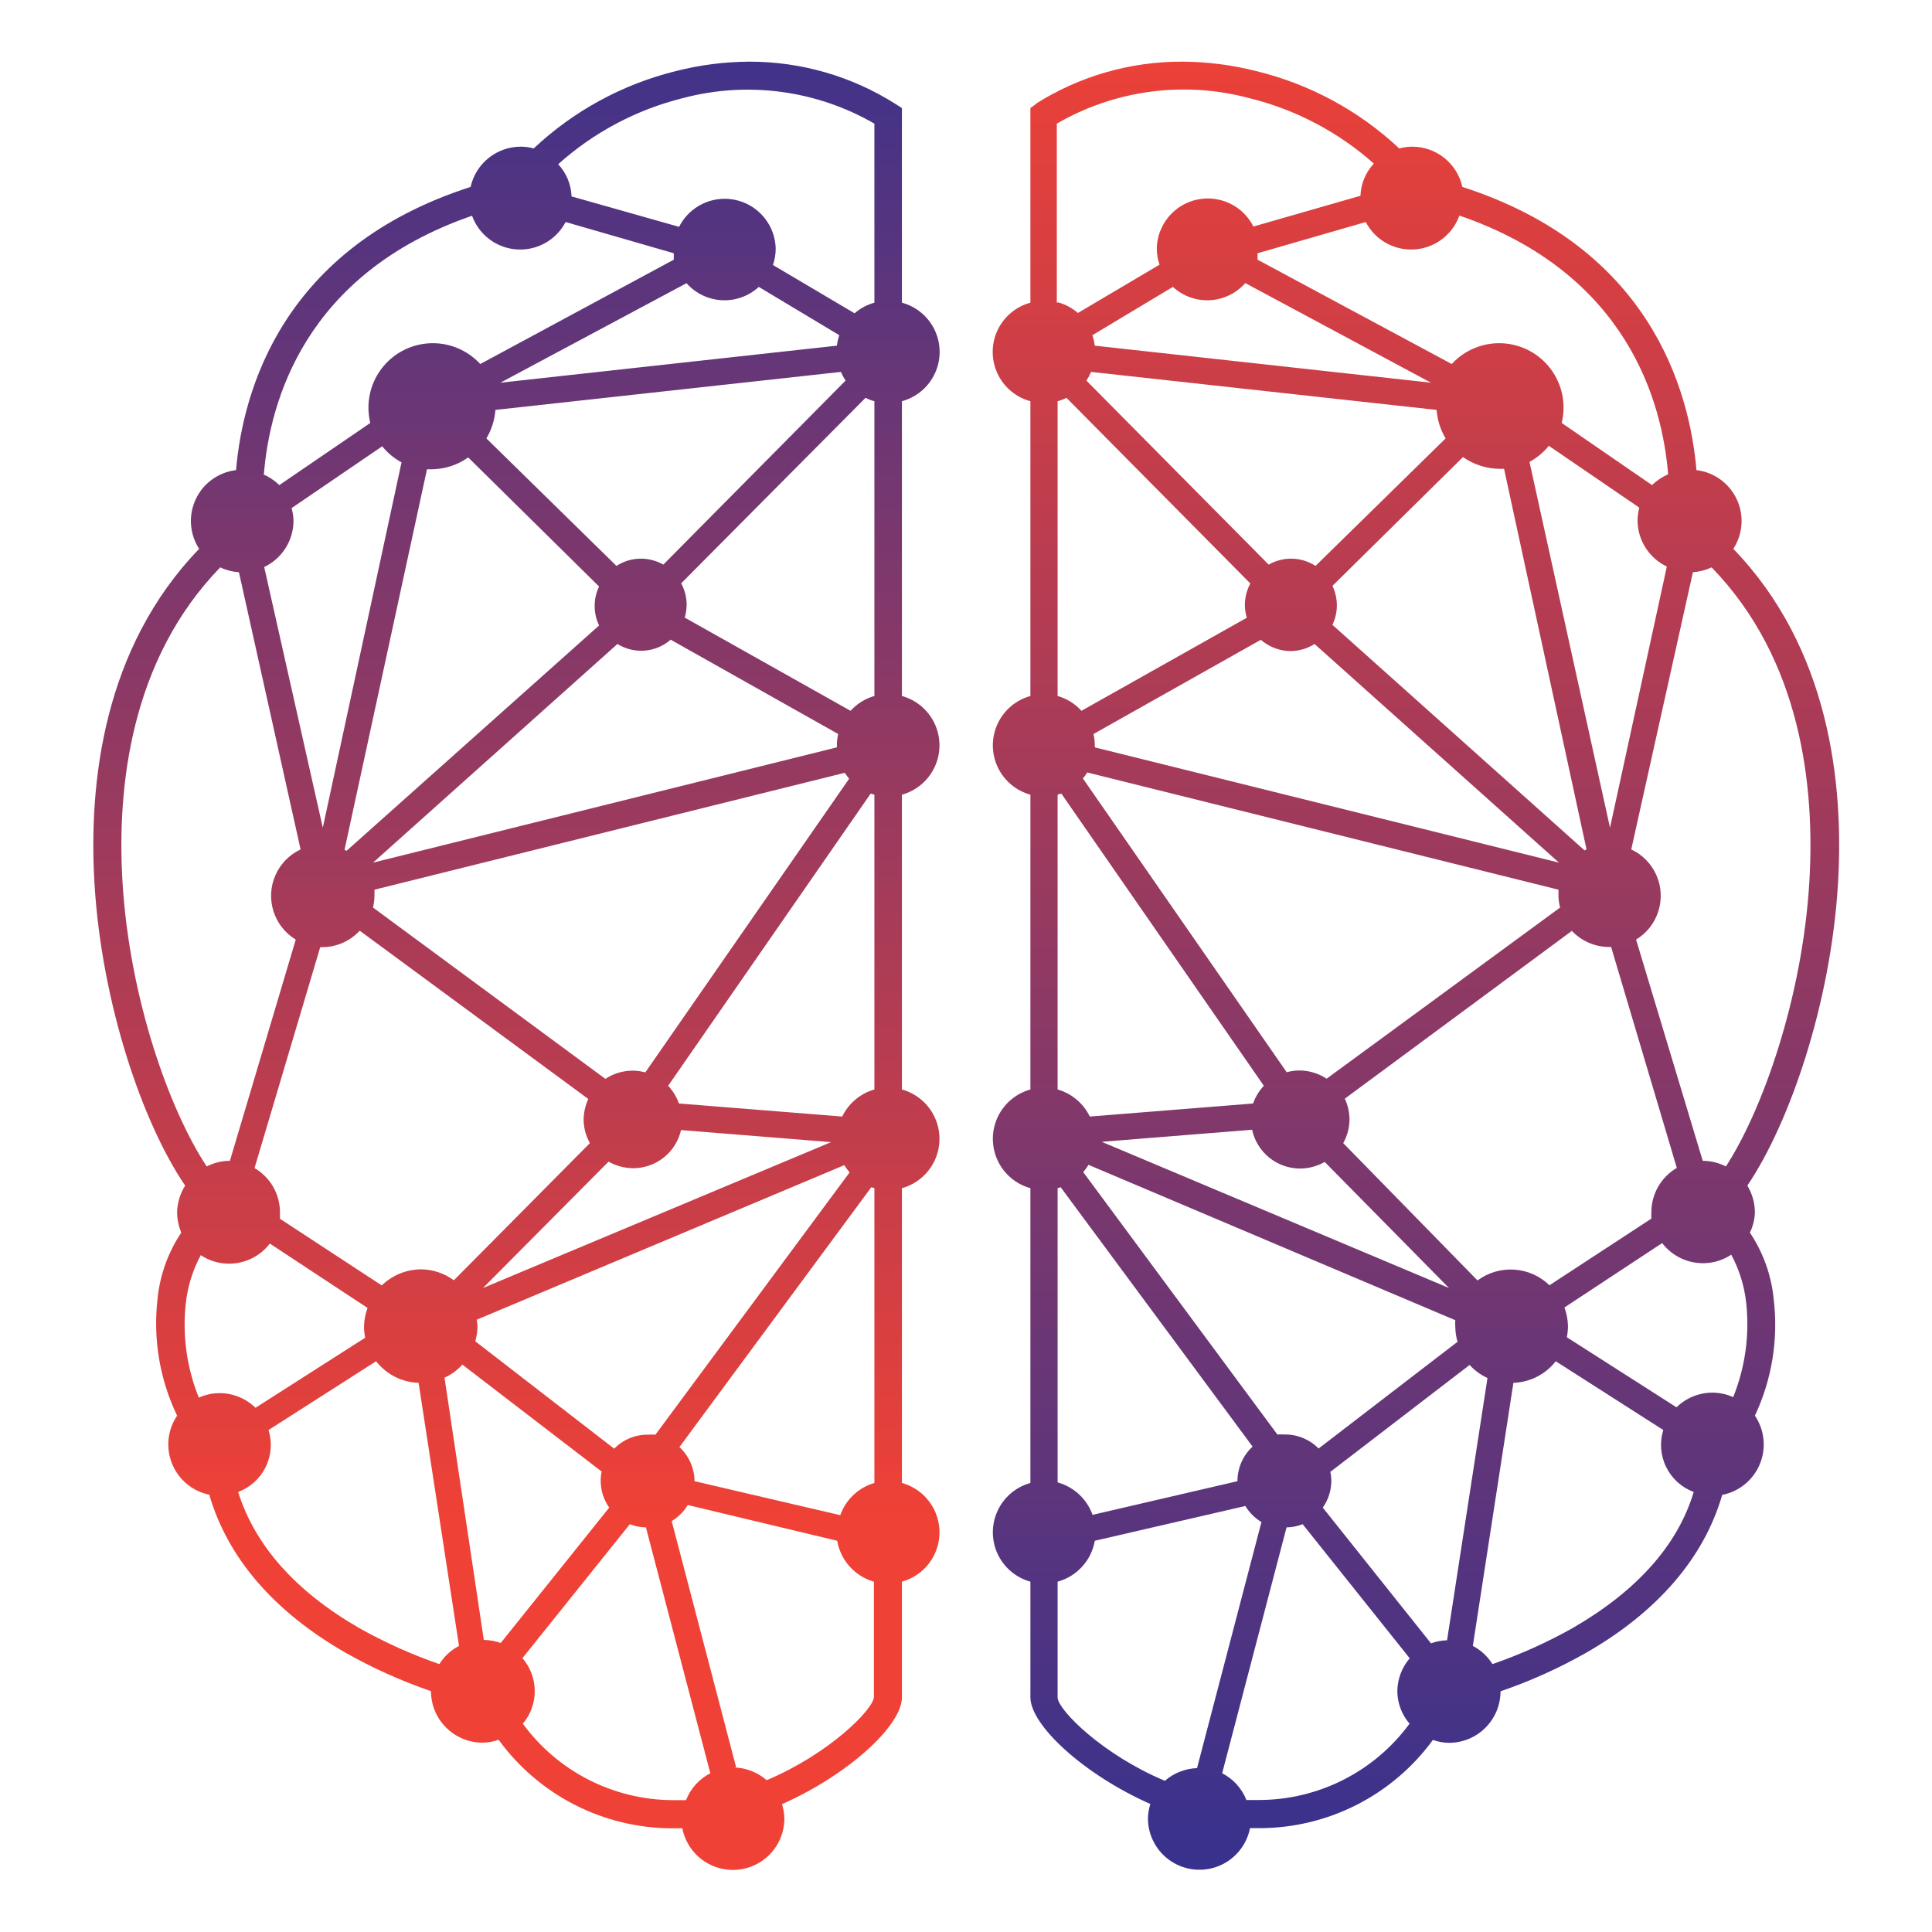 <svg id="Layer_1" data-name="Layer 1" xmlns="http://www.w3.org/2000/svg" xmlns:xlink="http://www.w3.org/1999/xlink" viewBox="0 0 120 120"><defs><style>.cls-1{fill:none;}.cls-2{clip-path:url(#clip-path);}.cls-3{fill:url(#linear-gradient);}.cls-4{clip-path:url(#clip-path-2);}.cls-5{fill:url(#linear-gradient-2);}</style><clipPath id="clip-path"><path class="cls-1" d="M77.42,111.81a3.17,3.17,0,0,0-1.51-1.67l4-15.27a2.84,2.84,0,0,0,1-.2L87.56,103a3.19,3.19,0,0,0-.77,2.06,3.13,3.13,0,0,0,.76,2,11.6,11.6,0,0,1-9.33,4.74l-.8,0m-11.73-6.39V98.24A3.2,3.2,0,0,0,68,95.7l9.35-2.16a3,3,0,0,0,1,1l-4,15.28a3.24,3.24,0,0,0-2,.79c-3.89-1.64-6.59-4.37-6.66-5.15M82.16,93.64A2.88,2.88,0,0,0,82.69,92a2.78,2.78,0,0,0-.06-.58l8.65-6.64a3.42,3.42,0,0,0,1.11.81l-2.51,16.29a3.22,3.22,0,0,0-1,.19Zm9.32,8.59L94,85.89a3.49,3.49,0,0,0,2.63-1.34l6.68,4.27a3.12,3.12,0,0,0,1.89,3.85c-1,3.33-3.56,6.16-7.5,8.44a30.43,30.43,0,0,1-5,2.25,3.16,3.16,0,0,0-1.22-1.13m5.84-19.17a3.73,3.73,0,0,0,.07-.68,3.52,3.52,0,0,0-.22-1.17l6.07-4a3.19,3.19,0,0,0,2.53,1.25,3.15,3.15,0,0,0,1.76-.53,8.13,8.13,0,0,1,.93,3,12.1,12.1,0,0,1-.81,5.85,3.11,3.11,0,0,0-1.29-.28,3.2,3.2,0,0,0-2.23.91Zm-31.63,9V73.8l.19-.06L77.8,89.85A2.93,2.93,0,0,0,76.86,92l-9,2.09a3.2,3.2,0,0,0-2.12-2m1.54-19.29a2.89,2.89,0,0,0,.33-.45L90.39,82a2.87,2.87,0,0,0,0,.41,3.54,3.54,0,0,0,.14.93l-8.63,6.63a2.89,2.89,0,0,0-2.08-.87,3.88,3.88,0,0,0-.48,0Zm1.15-1.88,9.34-.75a3.05,3.05,0,0,0,3,2.41,3.1,3.1,0,0,0,1.51-.41L90,80Zm15,.08a3,3,0,0,0,.39-1.47,3.12,3.12,0,0,0-.29-1.29L97.63,57.82a3.21,3.21,0,0,0,2.33,1h.11l4.08,13.72a3.19,3.19,0,0,0-1.58,2.75,2.71,2.71,0,0,0,0,.4l-6.33,4.14a3.46,3.46,0,0,0-4.47-.3ZM65.69,67.67V49.36l.23-.07L78.5,67.44a3.1,3.1,0,0,0-.67,1.1l-10.14.81a3.2,3.2,0,0,0-2-1.68m1.57-19.32a3.18,3.18,0,0,0,.27-.37L96.8,55.26c0,.13,0,.25,0,.38a3,3,0,0,0,.1.73L82.4,67a3.09,3.09,0,0,0-1.7-.51,2.88,2.88,0,0,0-.78.11ZM68,46.42s0-.08,0-.12a3.29,3.29,0,0,0-.08-.71l10.39-5.85a2.87,2.87,0,0,0,1.85.7A2.83,2.83,0,0,0,81.65,40L96.83,53.58Zm33.62,11.94a3.18,3.18,0,0,0-.3-5.6l3.83-17.22a3.21,3.21,0,0,0,1.16-.3c5.57,5.73,6.43,13.62,6.07,19.56-.44,7.26-2.94,14.2-5.18,17.65a3.16,3.16,0,0,0-1.44-.35h0ZM82.76,38.81a2.8,2.8,0,0,0,0-2.42l8.11-8a4,4,0,0,0,2.29.73l.26,0,5.12,23.63-.12.07ZM95,28.69a4,4,0,0,0,1.2-1l5.62,3.84a3.42,3.42,0,0,0-.11.79,3.19,3.19,0,0,0,1.82,2.87L100,51.41ZM65.69,43.23V24.92a2.6,2.6,0,0,0,.55-.21L77.66,36.24a2.85,2.85,0,0,0-.34,1.33,3,3,0,0,0,.12.8L67.17,44.15a3.13,3.13,0,0,0-1.48-.92m1.79-19.59a3.5,3.5,0,0,0,.29-.54l21.46,2.36a4,4,0,0,0,.56,1.77l-8.08,7.92a2.79,2.79,0,0,0-2.91-.08Zm9.88-6.05,11.52,6.18L68,21.47a3.61,3.61,0,0,0-.15-.65l5-3a3.15,3.15,0,0,0,4.49-.23M90.68,13.4C101.1,17,103.25,25,103.61,29.46a3.38,3.38,0,0,0-1,.67L97,26.27a4,4,0,0,0-6.83-3.66L78.11,16.13c0-.13,0-.26,0-.4l6.72-1.94a3.18,3.18,0,0,0,5.81-.39m-25,5.4V7.68A15.72,15.72,0,0,1,77.61,6.1a18.16,18.16,0,0,1,7.72,4.06,3.1,3.1,0,0,0-.83,2l-6.65,1.91a3.17,3.17,0,0,0-6,1.37,3.14,3.14,0,0,0,.17,1l-5.07,3a3.12,3.12,0,0,0-1.23-.66M64.36,6.45,64,6.71V18.8a3.17,3.17,0,0,0,0,6.12V43.23a3.18,3.18,0,0,0,0,6.13V67.67a3.18,3.18,0,0,0,0,6.13V92.11a3.18,3.18,0,0,0,0,6.13v7.18c0,1.75,3.34,4.81,7.45,6.63a3.11,3.11,0,0,0-.15.92,3.2,3.2,0,0,0,6.34.58l.62,0A13.35,13.35,0,0,0,89,108.07a3,3,0,0,0,1,.18,3.2,3.2,0,0,0,3.2-3.2h0a31.37,31.37,0,0,0,5.33-2.4c4.44-2.55,7.31-5.9,8.44-9.8A3.19,3.19,0,0,0,109,87.93a13.26,13.26,0,0,0,1.17-7.21,9,9,0,0,0-1.48-4.16A3.12,3.12,0,0,0,109,75.3a3.24,3.24,0,0,0-.47-1.66c2.61-3.85,5.18-11.28,5.63-18.74.38-6.28-.55-14.65-6.5-20.81a3.18,3.18,0,0,0-2.29-4.89c-.43-5-2.9-13.84-14.54-17.59a3.19,3.19,0,0,0-3.11-2.5,3.1,3.1,0,0,0-.81.11A19.82,19.82,0,0,0,78,4.41a18.84,18.84,0,0,0-4.59-.58,16.91,16.91,0,0,0-9.08,2.62"/></clipPath><linearGradient id="linear-gradient" x1="-374.36" y1="459.69" x2="-373.78" y2="459.69" gradientTransform="matrix(0, -214.79, -214.79, 0, 98825.07, -80286.21)" gradientUnits="userSpaceOnUse"><stop offset="0" stop-color="#2e3192"/><stop offset="0.99" stop-color="#ef4136"/><stop offset="1" stop-color="#ef4136"/></linearGradient><clipPath id="clip-path-2"><path class="cls-1" d="M32.45,107.09a3.13,3.13,0,0,0,0-4.1l6.67-8.32a2.84,2.84,0,0,0,1,.2l4,15.27a3.17,3.17,0,0,0-1.51,1.67l-.81,0a11.59,11.59,0,0,1-9.32-4.74m13.24,2.69-4-15.28a3,3,0,0,0,1-1L52,95.7a3.2,3.2,0,0,0,2.28,2.54v7.18c-.07.78-2.77,3.51-6.66,5.15a3.24,3.24,0,0,0-2-.79m-15.57-7.92L27.61,85.57a3.42,3.42,0,0,0,1.11-.81l8.65,6.64a2.78,2.78,0,0,0-.06.58,2.88,2.88,0,0,0,.53,1.66l-6.74,8.41a3.22,3.22,0,0,0-1-.19m-7.81-.75c-3.94-2.28-6.45-5.11-7.5-8.44a3.12,3.12,0,0,0,1.89-3.85l6.68-4.27A3.49,3.49,0,0,0,26,85.89l2.51,16.34a3.16,3.16,0,0,0-1.22,1.13,30.43,30.43,0,0,1-5-2.25M16.76,77.24l6.07,4a3.52,3.52,0,0,0-.22,1.17,3.73,3.73,0,0,0,.07.68l-6.81,4.35a3.2,3.2,0,0,0-2.23-.91,3.11,3.11,0,0,0-1.29.28,12.1,12.1,0,0,1-.81-5.85,8.13,8.13,0,0,1,.93-3,3.15,3.15,0,0,0,1.76.53,3.19,3.19,0,0,0,2.53-1.25M43.14,92a2.93,2.93,0,0,0-.94-2.12L54.12,73.74l.19.06V92.11a3.2,3.2,0,0,0-2.12,2ZM29.52,83.31a3.54,3.54,0,0,0,.14-.93,2.87,2.87,0,0,0-.05-.41l22.83-9.6a3.72,3.72,0,0,0,.33.45L40.71,89.11a3.89,3.89,0,0,0-.49,0,2.88,2.88,0,0,0-2.07.87ZM42.28,70.19l9.34.75L30,80l7.8-7.85a3.1,3.1,0,0,0,1.51.41,3.05,3.05,0,0,0,3-2.41M22.36,57.82,36.54,68.26a3.12,3.12,0,0,0-.29,1.29A3,3,0,0,0,36.64,71l-8.45,8.52a3.5,3.5,0,0,0-2.05-.68,3.55,3.55,0,0,0-2.43,1L17.39,75.7c0-.13,0-.27,0-.4a3.19,3.19,0,0,0-1.58-2.75l4.08-13.72H20a3.17,3.17,0,0,0,2.32-1M42.17,68.54a3.1,3.1,0,0,0-.67-1.1L54.08,49.29l.23.07V67.67a3.2,3.2,0,0,0-2,1.68Zm-19-12.17a3.56,3.56,0,0,0,.09-.73c0-.13,0-.25,0-.38L52.47,48c.08.13.18.25.27.37L40.08,66.61a2.88,2.88,0,0,0-.78-.11,3.09,3.09,0,0,0-1.7.51ZM41.67,39.74l10.39,5.85a3.29,3.29,0,0,0-.08.71s0,.08,0,.12L23.17,53.58,38.35,40a2.79,2.79,0,0,0,3.32-.28M7.61,54.8c-.36-5.94.51-13.83,6.07-19.56a3.15,3.15,0,0,0,1.16.3l3.83,17.22a3.18,3.18,0,0,0-.3,5.6L14.28,72.1h0a3.16,3.16,0,0,0-1.44.35C10.55,69,8.05,62.06,7.61,54.8M29.1,28.43l8.11,8a2.8,2.8,0,0,0,0,2.42l-15.69,14-.12-.07,5.12-23.63.26,0a4,4,0,0,0,2.29-.73m-12.66,6.8a3.19,3.19,0,0,0,1.82-2.87,3,3,0,0,0-.12-.79l5.63-3.84a4,4,0,0,0,1.2,1L20.05,51.41Zm26.12,3.14a3,3,0,0,0,.12-.8,2.85,2.85,0,0,0-.34-1.33L53.76,24.71a2.6,2.6,0,0,0,.55.21V43.23a3.13,3.13,0,0,0-1.48.92ZM30.21,27.23a4,4,0,0,0,.56-1.77L52.23,23.1a3.5,3.5,0,0,0,.29.54L41.2,35.07a2.79,2.79,0,0,0-2.91.08Zm12.43-9.64a3.15,3.15,0,0,0,4.49.23l5,3a3.61,3.61,0,0,0-.15.65l-20.9,2.3ZM16.39,29.46C16.75,25,18.9,17,29.32,13.4a3.18,3.18,0,0,0,5.81.39l6.72,1.94c0,.14,0,.27,0,.4L29.83,22.61A4,4,0,0,0,23,26.27l-5.65,3.86a3.38,3.38,0,0,0-1-.67M35.5,12.2a3.1,3.1,0,0,0-.83-2A18.16,18.16,0,0,1,42.39,6.1,15.72,15.72,0,0,1,54.31,7.68V18.8a3.12,3.12,0,0,0-1.23.66l-5.07-3a3.14,3.14,0,0,0,.17-1,3.17,3.17,0,0,0-6-1.37ZM42,4.41a19.82,19.82,0,0,0-8.85,4.81,3,3,0,0,0-.8-.11,3.19,3.19,0,0,0-3.12,2.5C17.56,15.36,15.09,24.24,14.66,29.2a3.18,3.18,0,0,0-2.29,4.89C6.42,40.25,5.49,48.62,5.87,54.9c.45,7.46,3,14.89,5.63,18.74A3.24,3.24,0,0,0,11,75.3a3.3,3.3,0,0,0,.26,1.26,9,9,0,0,0-1.48,4.16A13.26,13.26,0,0,0,11,87.93,3.19,3.19,0,0,0,13,92.84c1.13,3.9,4,7.25,8.44,9.8a31.37,31.37,0,0,0,5.33,2.4h0a3.2,3.2,0,0,0,3.2,3.2,3,3,0,0,0,1-.18,13.35,13.35,0,0,0,10.79,5.5l.62,0a3.2,3.2,0,0,0,6.34-.58,3.11,3.11,0,0,0-.15-.92c4.11-1.82,7.45-4.88,7.45-6.63V98.24a3.18,3.18,0,0,0,0-6.13V73.8a3.18,3.18,0,0,0,0-6.13V49.36a3.18,3.18,0,0,0,0-6.13V24.92a3.17,3.17,0,0,0,0-6.12V6.71l-.41-.26a16.91,16.91,0,0,0-9.08-2.62A18.84,18.84,0,0,0,42,4.41"/></clipPath><linearGradient id="linear-gradient-2" x1="-373.03" y1="459.39" x2="-372.45" y2="459.39" gradientTransform="translate(80388.23 65244.25) rotate(90) scale(174.92)" xlink:href="#linear-gradient"/></defs><title>alejandra-icon</title><g class="cls-2"><rect class="cls-3" x="61.62" y="3.83" width="52.89" height="112.33"/></g><g class="cls-4"><rect class="cls-5" x="5.49" y="3.83" width="52.89" height="112.33"/></g></svg>